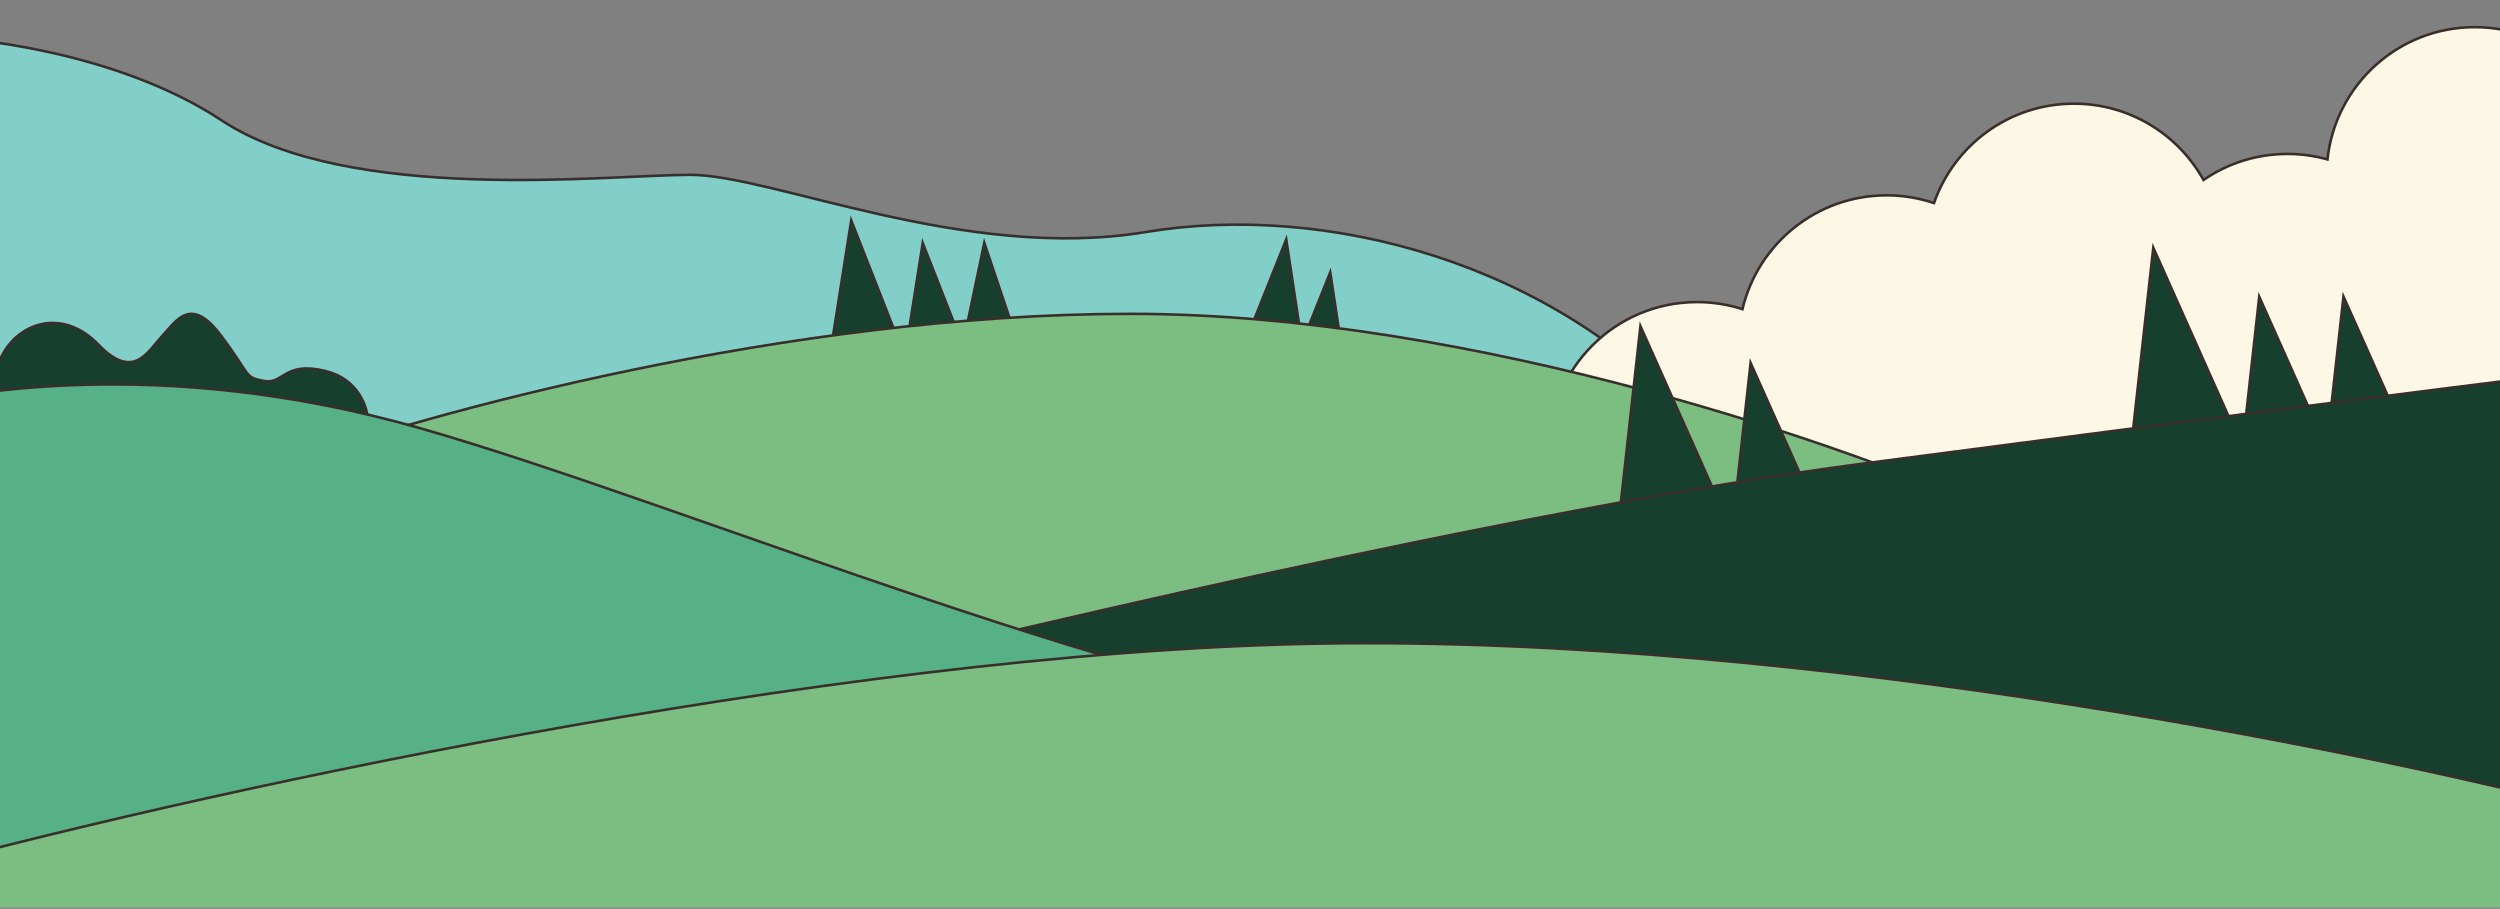 <svg width="1920" height="698" viewBox="0 0 1920 698" fill="none" xmlns="http://www.w3.org/2000/svg">
<rect x="0" y="0" width="1920" height="698" fill="#808080" stroke="none"/>
<mask id="mask0_162_145" style="mask-type:alpha" maskUnits="userSpaceOnUse" x="-48" y="0" width="1986" height="698">
<rect x="-47.59" y="0.575" width="1984.87" height="696.596" fill="#D9D9D9"/>
</mask>
<g mask="url(#mask0_162_145)">
<path d="M170.12 92.395C91.41 40.48 -20.376 27.501 -66.43 27.501V343.598C427.603 379.883 1393.48 427.333 1304.72 326.852C1193.77 201.25 1017.93 155.196 879.769 178.223C741.607 201.25 592.979 134.262 530.178 134.262C467.377 134.262 268.508 157.289 170.12 92.395Z" fill="#82CFC9" stroke="#382E2C" stroke-width="2"/>
<path d="M689.936 261.531L638.288 267.164L653.74 169.261L689.936 261.531Z" fill="#163F2D" stroke="#382E2C" stroke-width="2"/>
<path d="M734.923 253.619L697.424 257.709L708.644 186.629L734.923 253.619Z" fill="#163F2D" stroke="#382E2C" stroke-width="2"/>
<path d="M778.817 254.664L741.16 256.864L755.938 186.437L778.817 254.664Z" fill="#163F2D" stroke="#382E2C" stroke-width="2"/>
<path d="M998.597 255.015L961.124 250.688L987.826 183.865L998.597 255.015Z" fill="#163F2D" stroke="#382E2C" stroke-width="2"/>
<path d="M1029.27 259.68L1002.66 256.608L1021.62 209.158L1029.27 259.68Z" fill="#163F2D" stroke="#382E2C" stroke-width="2"/>
<path fill-rule="evenodd" clip-rule="evenodd" d="M1997.64 194.033C2008.25 176.741 2014.37 156.394 2014.37 134.619C2014.37 71.789 1963.44 20.855 1900.61 20.855C1841.89 20.855 1793.57 65.335 1787.49 122.436C1777.71 119.695 1767.39 118.229 1756.73 118.229C1732.81 118.229 1710.62 125.611 1692.3 138.22C1672.89 103.267 1635.59 79.614 1592.78 79.614C1543.05 79.614 1500.78 111.515 1485.31 155.967C1473.88 152.108 1461.63 150.016 1448.9 150.016C1395.14 150.016 1350.09 187.306 1338.2 237.431C1327.22 233.9 1315.51 231.993 1303.35 231.993C1240.52 231.993 1189.59 282.926 1189.59 345.756C1189.59 406.715 1237.53 456.475 1297.77 459.385L1298.33 461.192H1997.64V194.033Z" fill="#FDF8E6"/>
<path d="M1997.64 194.033L1996.79 193.51L1996.64 193.751V194.033H1997.64ZM1787.49 122.436L1787.22 123.399L1788.36 123.718L1788.48 122.542L1787.49 122.436ZM1692.3 138.22L1691.43 138.706L1691.96 139.668L1692.87 139.044L1692.3 138.22ZM1485.31 155.967L1484.99 156.914L1485.93 157.231L1486.25 156.295L1485.31 155.967ZM1338.2 237.431L1337.9 238.383L1338.93 238.714L1339.18 237.662L1338.2 237.431ZM1297.77 459.385L1298.73 459.088L1298.52 458.42L1297.82 458.386L1297.77 459.385ZM1298.33 461.192L1297.38 461.488L1297.6 462.192H1298.33V461.192ZM1997.64 461.192V462.192H1998.64V461.192H1997.64ZM1998.49 194.556C2009.2 177.111 2015.37 156.584 2015.37 134.619H2013.37C2013.37 156.204 2007.31 176.37 1996.79 193.51L1998.49 194.556ZM2015.37 134.619C2015.37 71.237 1963.99 19.855 1900.61 19.855V21.855C1962.89 21.855 2013.37 72.341 2013.37 134.619H2015.37ZM1900.61 19.855C1841.38 19.855 1792.63 64.726 1786.49 122.33L1788.48 122.542C1794.51 65.944 1842.41 21.855 1900.61 21.855V19.855ZM1787.76 121.473C1777.89 118.708 1767.48 117.229 1756.73 117.229V119.229C1767.3 119.229 1777.52 120.682 1787.22 123.399L1787.76 121.473ZM1756.73 117.229C1732.6 117.229 1710.21 124.676 1691.73 137.397L1692.87 139.044C1711.02 126.546 1733.02 119.229 1756.73 119.229V117.229ZM1693.17 137.735C1673.59 102.477 1635.97 78.614 1592.78 78.614V80.614C1635.22 80.614 1672.18 104.058 1691.43 138.706L1693.17 137.735ZM1592.78 78.614C1542.62 78.614 1499.97 110.796 1484.36 155.638L1486.25 156.295C1501.59 112.233 1543.49 80.614 1592.78 80.614V78.614ZM1485.63 155.019C1474.1 151.126 1461.74 149.016 1448.9 149.016V151.016C1461.52 151.016 1473.66 153.09 1484.99 156.914L1485.63 155.019ZM1448.9 149.016C1394.67 149.016 1349.22 186.634 1337.23 237.2L1339.18 237.662C1350.96 187.977 1395.62 151.016 1448.9 151.016V149.016ZM1338.51 236.479C1327.43 232.916 1315.61 230.993 1303.35 230.993V232.993C1315.4 232.993 1327.01 234.883 1337.9 238.383L1338.51 236.479ZM1303.35 230.993C1239.97 230.993 1188.59 282.374 1188.59 345.756H1190.59C1190.59 283.478 1241.07 232.993 1303.35 232.993V230.993ZM1188.59 345.756C1188.59 407.251 1236.95 457.449 1297.72 460.384L1297.82 458.386C1238.11 455.502 1190.59 406.179 1190.59 345.756H1188.59ZM1299.29 460.896L1298.73 459.088L1296.82 459.681L1297.38 461.488L1299.29 460.896ZM1997.64 460.192H1298.33V462.192H1997.64V460.192ZM1996.64 194.033V461.192H1998.64V194.033H1996.64Z" fill="#382E2C"/>
<path d="M868.474 241.024C604.363 241.024 326.352 317.78 220.36 356.159V645.042H1539.18V395.932C1425.66 344.296 1132.59 241.024 868.474 241.024Z" fill="#7CBD82" stroke="#382E2C" stroke-width="2"/>
<path d="M1327.55 402.191L1241.51 415.592L1259.86 250.491L1327.55 402.191Z" fill="#163F2D" stroke="#382E2C" stroke-width="2"/>
<path d="M1388.01 376.322L1332.67 384.941L1344.47 278.747L1388.01 376.322Z" fill="#163F2D" stroke="#382E2C" stroke-width="2"/>
<path d="M1778.63 325.465L1723.29 334.085L1735.09 227.89L1778.63 325.465Z" fill="#163F2D" stroke="#382E2C" stroke-width="2"/>
<path d="M1835.51 307.782L1790.1 314.854L1799.79 227.721L1835.51 307.782Z" fill="#163F2D" stroke="#382E2C" stroke-width="2"/>
<path d="M1721.42 341.914L1635.38 355.314L1653.73 190.213L1721.42 341.914Z" fill="#163F2D" stroke="#382E2C" stroke-width="2"/>
<path d="M2.447 271.403C-8.331 290.649 -12.308 301.233 -12.95 304.12C-11.346 308.611 -9.101 318.554 -12.95 322.403C-16.799 326.252 182.39 324.007 282.466 322.403C282.145 312.46 275.153 291.033 249.749 284.875C217.994 277.177 217.994 295.46 202.598 292.573C187.202 289.686 192.975 288.724 169.881 257.931C146.786 227.139 136.201 245.422 124.654 257.931C113.107 270.441 102.522 292.573 75.579 264.667C48.635 236.762 15.918 247.346 2.447 271.403Z" fill="#163F2D" stroke="#382E2C" stroke-width="2"/>
<path d="M1432.42 355.816C1164.47 390.984 744.398 490.489 567.858 535.845V623.766H1953.66V288.828C1891.56 296.504 1700.37 320.647 1432.42 355.816Z" fill="#163F2D" stroke="#382E2C" stroke-width="2"/>
<path d="M322.936 328.945C117.786 270.331 -30.843 305.918 -47.59 305.918V674.349H1107.95V559.215C896.516 544.561 528.085 387.559 322.936 328.945Z" fill="#56B186" stroke="#382E2C" stroke-width="2"/>
<path d="M1011.65 494.32C631.496 501.019 128.95 614.34 -74.804 670.163V712.03H2014.37V628.295C1838.53 580.846 1391.81 487.622 1011.65 494.32Z" fill="#7CBD82" stroke="#382E2C" stroke-width="2"/>
</g>
</svg>
